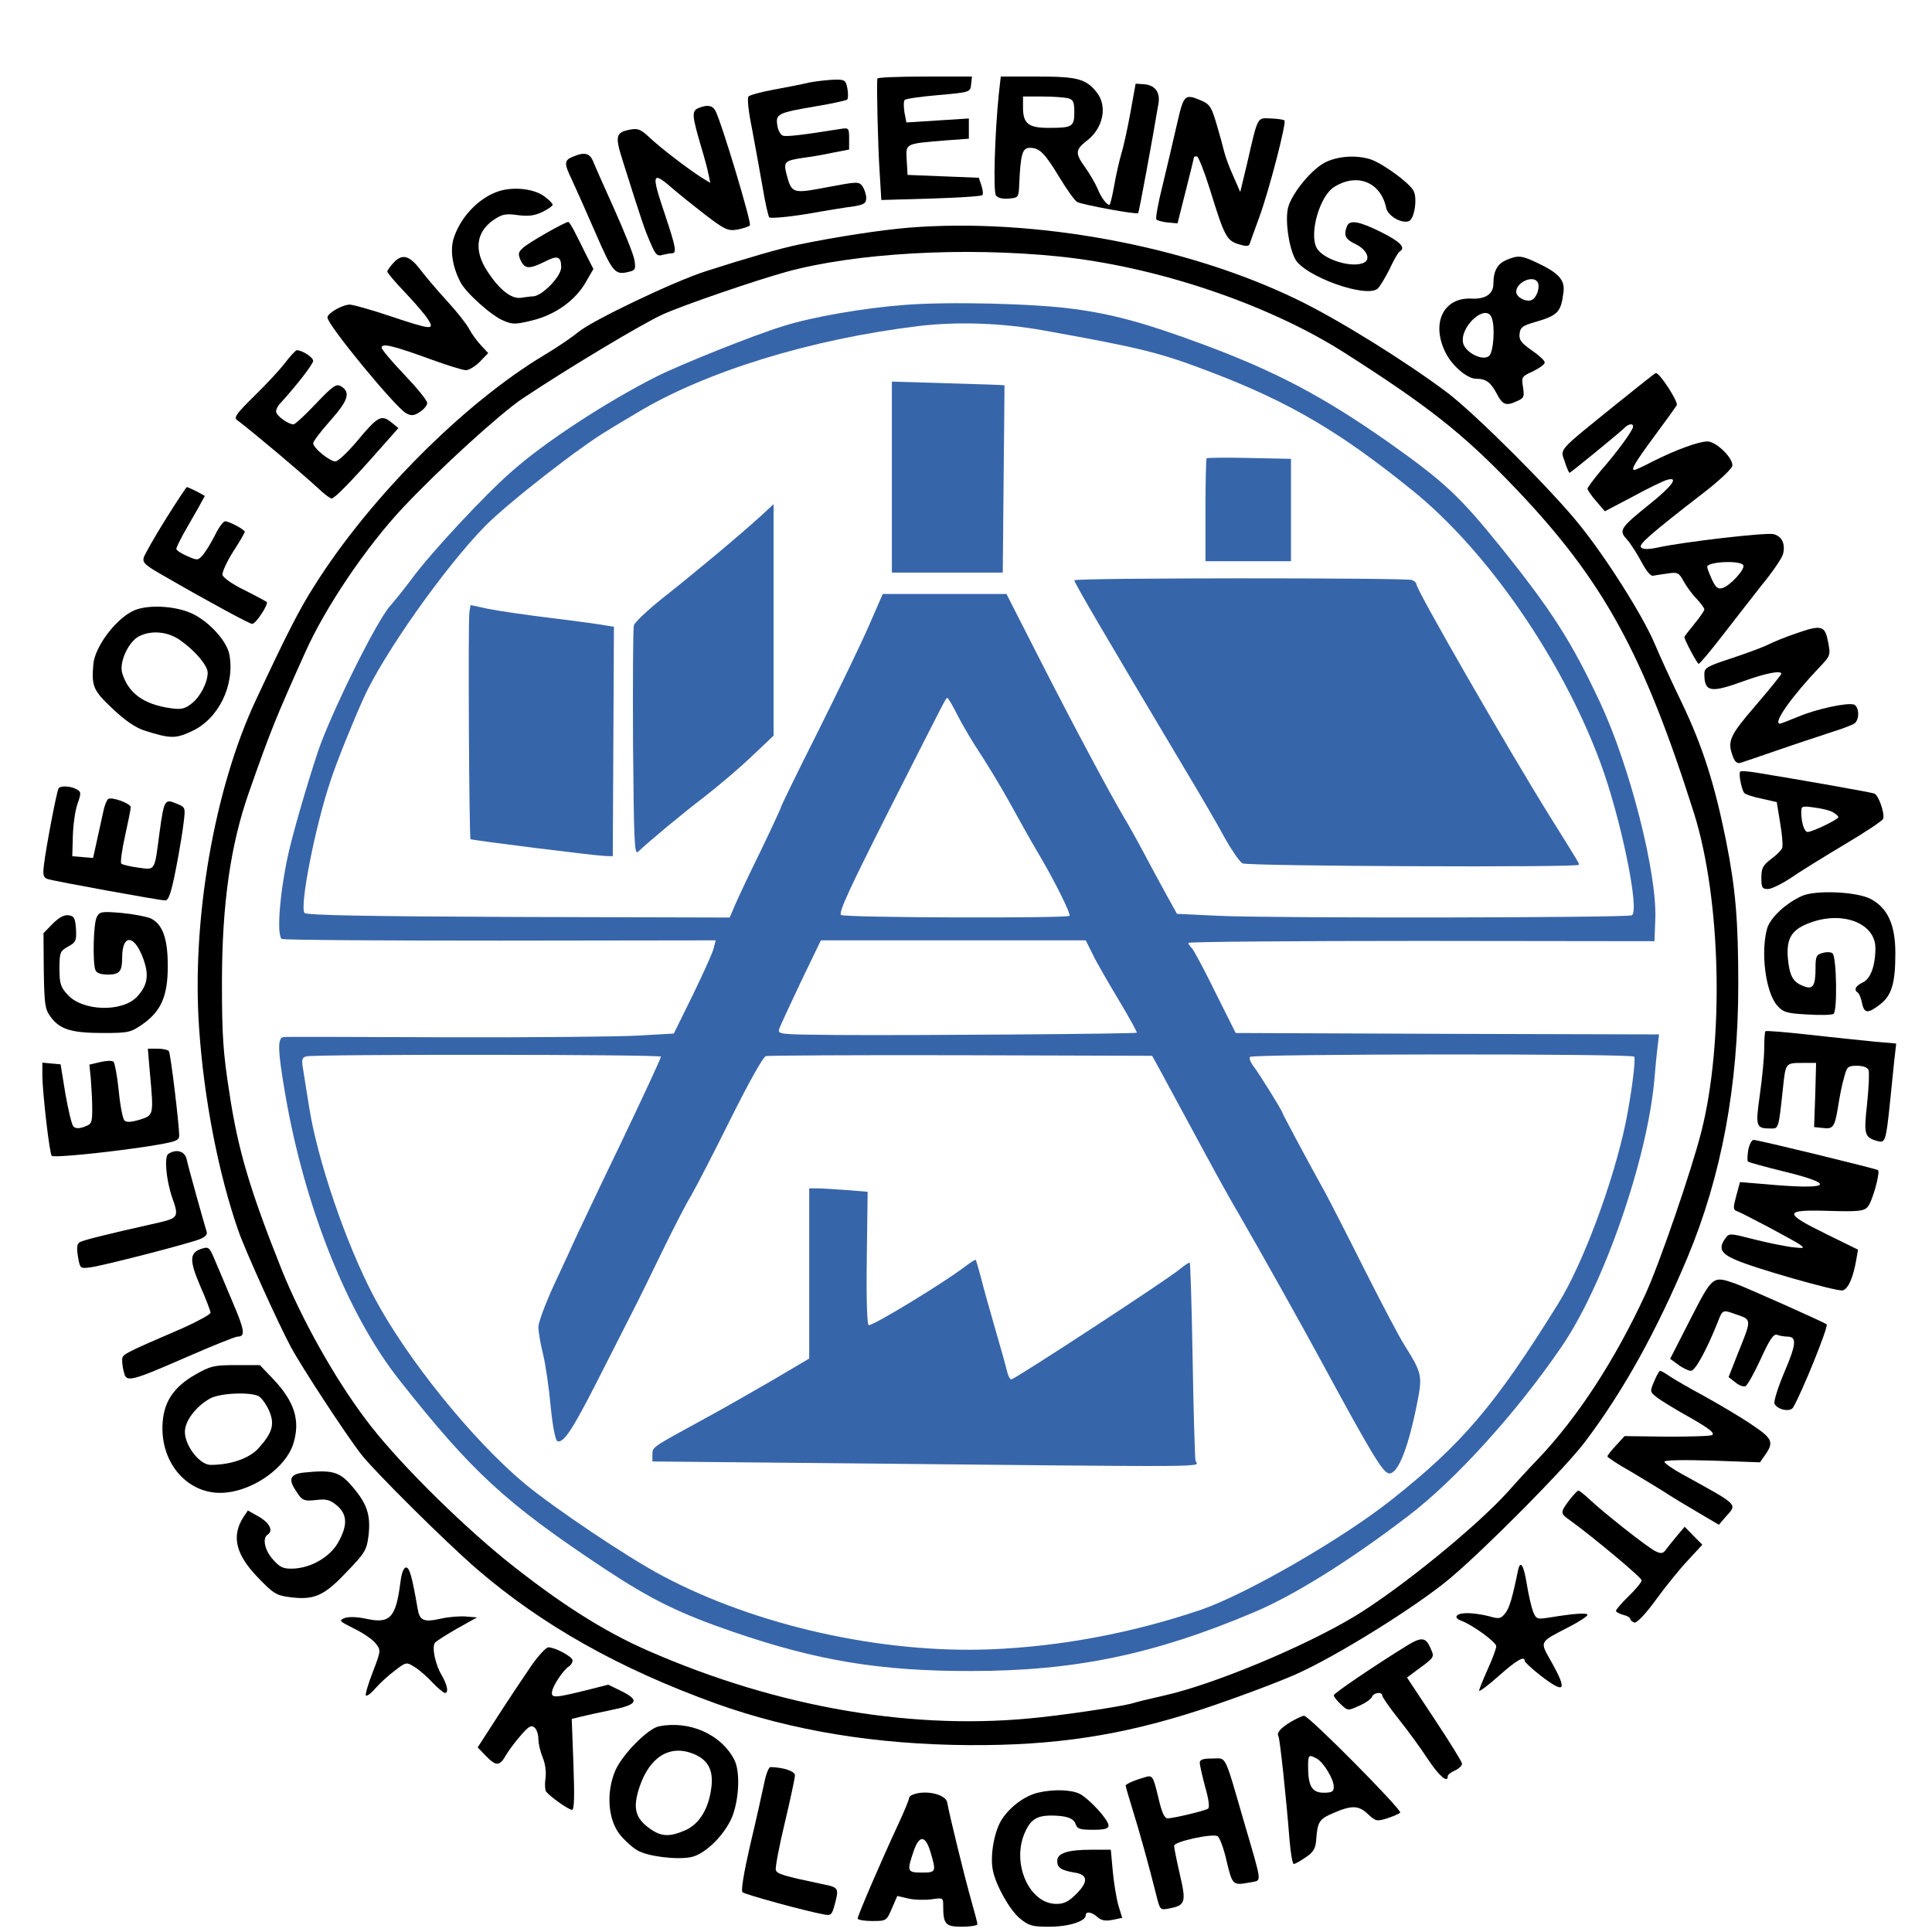 <svg width="500" height="500" viewBox="0 0 500 500" fill="none" xmlns="http://www.w3.org/2000/svg">
    <g clip-path="url(#clip0_1_2)">
        <path d="M227.055 20.33C226.834 21.805 227.203 37.963 227.645 44.455L228.088 51.759L240.925 51.39C247.934 51.169 253.91 50.8 254.205 50.505C254.5 50.283 254.353 49.103 253.984 47.996L253.32 46.004L244.098 45.636L234.876 45.267L234.654 41.43C234.433 37.077 234.064 37.225 244.688 36.34L250.738 35.897V33.315V30.659L242.696 31.175L234.58 31.692L234.064 29.035C233.843 27.56 233.843 26.158 234.138 25.863C234.359 25.568 238.343 24.978 242.844 24.609C251.107 23.871 251.107 23.871 251.328 21.805L251.549 19.813H239.376C232.662 19.813 227.055 20.035 227.055 20.33Z"
              fill="black"/>
        <path d="M258.484 24.388C257.452 34.569 257.009 49.546 257.747 50.579C258.263 51.243 259.517 51.538 261.067 51.39C263.649 51.169 263.649 51.169 263.796 47.111C264.165 39.807 264.608 38.258 266.526 38.258C269.035 38.258 270.363 39.586 274.199 45.931C276.117 49.103 278.183 51.98 278.773 52.276C280.249 53.013 294.193 55.596 294.562 55.153C294.783 54.932 298.324 35.749 299.8 26.822C300.316 23.871 298.915 22.027 296.111 21.805L293.898 21.658L292.57 29.036C291.832 33.093 290.799 37.889 290.209 39.733C289.692 41.578 288.807 45.267 288.364 47.996C287.848 50.8 287.332 53.013 287.11 53.013C286.372 53.013 284.897 51.021 284.012 48.734C283.421 47.406 282.02 44.972 280.913 43.422C278.183 39.66 278.257 38.774 281.282 36.413C285.487 33.241 286.668 27.486 283.864 23.945C281.06 20.404 278.921 19.813 268.518 19.813H259.001L258.484 24.388ZM276.412 25.421C277.74 25.789 278.036 26.38 278.036 29.036C278.036 32.798 277.519 33.093 271.396 33.093C266.157 33.093 264.756 31.987 264.756 27.855V24.978H269.772C272.502 24.978 275.453 25.199 276.412 25.421Z"
              fill="black"/>
        <path d="M209.422 21.363C207.578 21.805 203.446 22.617 200.2 23.207C196.954 23.797 194.003 24.609 193.708 24.978C193.339 25.273 193.708 28.962 194.593 33.167C195.404 37.372 196.585 44.16 197.323 48.218C197.987 52.276 198.798 55.891 199.093 56.26C199.462 56.555 203.815 56.186 208.832 55.374C213.775 54.489 219.308 53.604 221.079 53.382C223.661 52.94 224.178 52.571 224.178 51.243C224.178 50.357 223.735 49.029 223.219 48.218C222.26 46.964 221.964 46.964 214.144 48.439C205.143 50.136 204.922 50.136 203.594 45.267C202.708 41.873 203.004 41.578 207.873 40.84C209.717 40.619 213.185 40.029 215.546 39.512L219.751 38.7V35.897C219.751 33.093 219.677 33.02 217.39 33.389C207.652 34.938 203.446 35.454 202.561 35.085C201.971 34.864 201.307 33.61 201.159 32.356C200.716 29.478 201.307 29.183 211.267 27.486C215.324 26.822 218.866 26.011 219.235 25.789C219.53 25.494 219.53 24.166 219.308 22.912C218.866 20.699 218.644 20.551 215.767 20.625C214.144 20.699 211.267 20.994 209.422 21.363Z"
              fill="black"/>
        <path d="M304.596 32.134C303.71 36.118 302.013 43.201 300.907 47.849C299.726 52.497 298.988 56.555 299.284 56.85C299.579 57.071 300.907 57.44 302.235 57.588L304.743 57.809L306.883 49.325C308.063 44.676 309.022 40.766 309.022 40.619C309.022 40.545 309.317 40.471 309.76 40.471C310.129 40.471 311.678 44.381 313.154 49.103C316.843 61.055 317.433 62.236 320.532 63.195C322.45 63.785 323.188 63.785 323.409 63.121C323.556 62.605 324.737 59.432 325.991 55.965C328.5 49.029 333 31.692 332.41 31.175C332.262 30.954 330.639 30.733 328.942 30.659C325.253 30.511 325.622 29.847 322.745 42.316L320.974 49.693L319.204 45.636C318.171 43.422 317.138 40.545 316.843 39.364C316.548 38.11 315.662 34.864 314.851 32.134C313.523 27.634 313.08 26.97 310.867 26.011C306.588 24.24 306.366 24.388 304.596 32.134Z"
              fill="black"/>
        <path d="M180.87 27.929C178.952 28.667 179.026 29.773 181.534 38.258C182.346 40.914 183.157 44.012 183.379 45.193L183.821 47.332L181.534 45.931C177.845 43.57 170.836 38.184 168.033 35.528C165.82 33.462 165.082 33.167 163.09 33.536C159.327 34.274 159.106 35.159 161.172 41.651C165.967 56.85 166.852 59.506 168.328 62.826C169.582 65.851 170.099 66.367 171.353 65.998C172.238 65.777 173.345 65.555 173.861 65.555C175.189 65.555 174.968 64.154 172.164 55.743C168.402 44.603 168.623 44.012 174.525 49.177C176.075 50.505 179.764 53.456 182.715 55.743C187.584 59.432 188.396 59.801 190.756 59.432C192.232 59.137 193.708 58.694 194.076 58.325C194.593 57.809 186.772 31.765 185.149 28.667C184.412 27.265 183.01 27.044 180.87 27.929Z"
              fill="black"/>
        <path d="M148.482 40.471C145.973 41.43 145.9 42.168 147.965 46.447C148.998 48.66 151.802 54.931 154.163 60.391C158.589 70.572 159.18 71.236 162.721 70.351C164.418 69.982 164.565 69.613 164.196 67.326C163.975 65.924 161.614 60.022 159.032 54.267C156.45 48.513 153.941 42.906 153.499 41.725C152.613 39.66 151.285 39.291 148.482 40.471Z"
              fill="black"/>
        <path d="M343.255 41.873C339.714 43.496 334.402 49.841 333.369 53.677C332.557 56.85 333.443 63.563 335.14 66.957C337.5 71.531 353.879 77.36 356.609 74.63C357.125 74.114 358.527 71.827 359.634 69.613C360.667 67.326 361.847 65.334 362.216 65.113C363.913 64.08 362.437 62.604 357.494 60.096C351.666 57.219 349.231 56.776 348.567 58.62C347.682 60.907 348.198 61.94 350.707 63.121C353.51 64.449 354.764 66.81 353.215 67.843C350.412 69.613 342.444 67.252 340.747 64.154C338.755 60.391 341.558 50.652 345.321 48.365C351.223 44.676 357.347 47.111 358.748 53.825C359.191 55.891 362.732 57.956 364.651 57.219C366.052 56.628 366.864 51.316 365.831 49.398C364.798 47.332 357.937 42.389 354.838 41.283C351.223 40.102 346.723 40.324 343.255 41.873Z"
              fill="black"/>
        <path d="M129.89 49.251C124.652 50.579 119.561 55.522 117.569 61.203C116.388 64.375 116.979 68.802 119.118 72.933C120.446 75.663 127.16 81.713 130.259 82.967C132.62 84 133.431 84 137.858 82.893C143.834 81.418 148.998 77.655 151.654 72.933L153.572 69.613L151.949 66.441C151.138 64.744 149.736 62.014 148.924 60.391C148.113 58.768 147.301 57.44 147.08 57.44C146.195 57.44 136.604 62.9 135.349 64.154C134.095 65.26 134.021 65.777 134.759 67.4C135.792 69.613 136.972 69.687 140.883 67.769C144.276 65.998 145.236 66.293 145.236 69.171C145.236 71.531 140.366 76.548 138.005 76.696C137.341 76.696 135.866 76.917 134.833 77.065C132.398 77.434 129.3 75.073 126.127 70.204C122.586 64.818 123.176 60.022 127.824 56.85C129.964 55.448 130.849 55.227 133.948 55.669C136.751 56.038 138.374 55.817 140.366 54.858C141.842 54.12 143.022 53.308 143.022 53.013C143.022 52.644 141.989 51.611 140.735 50.726C138.227 48.956 133.652 48.365 129.89 49.251Z"
              fill="black"/>
        <path d="M235.244 58.916C228.088 59.506 216.431 61.276 206.471 63.342C201.897 64.301 193.191 66.81 182.862 70.13C174.452 72.786 153.056 83.041 149.588 85.992C148.187 87.172 144.203 89.902 140.735 91.968C120.077 104.363 95.731 128.783 81.418 151.507C77.507 157.63 74.335 163.828 66.293 181.018C55.448 204.036 49.546 238.196 51.538 266.231C52.792 284.454 56.555 303.858 61.719 318.613C63.416 323.483 71.9 342.296 75.22 348.493C78.024 353.732 88.943 370.405 93.296 376.16C96.763 380.66 115.429 399.179 123.471 406.114C140.366 420.648 160.286 431.862 185.444 440.937C204.848 447.872 226.612 451.487 250.738 451.635C273.019 451.782 290.283 449.126 310.498 442.56C319.425 439.609 330.049 435.625 335.14 433.412C345.837 428.69 366.79 415.631 375.348 408.401C384.792 400.433 405.524 379.48 410.319 372.988C420.279 359.781 428.764 344.362 436.732 325.401C445.511 304.374 449.864 281.06 449.864 254.796C449.864 238.343 449.2 230.154 446.692 217.538C443.74 202.93 440.716 193.412 435.477 182.346C432.748 176.739 429.501 169.656 428.247 166.631C425.075 159.18 415.631 144.276 408.696 135.718C401.466 126.717 381.841 107.166 374.684 101.707C363.913 93.591 346.132 82.524 335.508 77.434C306.883 63.563 267.707 56.333 235.244 58.916ZM273.978 66.367C299.136 68.949 327.688 78.54 347.387 90.935C369.52 105.027 378.595 112.109 392.317 126.496C414.967 150.252 425.37 169.287 438.428 210.529C445.437 232.884 446.249 269.551 440.273 293.012C437.691 303.12 429.428 327.172 425.812 334.992C417.992 351.887 408.401 366.716 397.998 377.636C395.859 379.849 392.391 383.612 390.325 385.972C382.062 395.121 362.659 410.909 350.854 418.14C337.722 426.108 313.818 436.068 300.98 438.871C297.365 439.683 294.045 440.494 293.455 440.716C291.463 441.38 278.995 443.372 269.551 444.404C237.089 448.093 201.602 442.044 167.738 427.214C156.081 422.124 144.572 414.746 130.775 403.679C118.012 393.276 102.076 377.34 94.624 367.307C86.361 356.314 78.024 341.263 72.859 328.5C64.67 307.916 61.572 297.587 59.358 282.757C57.735 272.428 57.44 267.928 57.44 254.353C57.44 234.064 59.653 218.571 64.449 204.996C70.056 188.986 71.458 185.592 78.983 168.844C84.221 157.114 94.845 141.399 104.363 131.292C114.028 121.036 129.447 107.019 135.276 103.108C147.006 95.288 166.188 83.779 171.574 81.344C176.812 78.983 195.036 72.712 203.52 70.351C221.3 65.482 249.336 63.859 273.978 66.367Z"
              fill="black"/>
        <path d="M234.138 78.909C223.44 79.721 210.308 82.008 202.782 84.369C195.036 86.73 176.148 94.329 169.951 97.428C156.819 104.068 141.252 114.249 132.62 121.848C125.537 127.972 111.372 143.244 106.724 149.588C105.027 151.876 102.444 155.122 100.895 156.892C97.28 161.024 85.549 184.78 82.229 194.667C79.352 203.372 75.663 216.062 74.483 221.596C72.269 231.998 71.605 242.18 72.933 242.991C73.376 243.286 98.829 243.434 129.521 243.434L185.223 243.36L184.707 245.352C184.485 246.532 181.977 251.918 179.321 257.452L174.378 267.485L165.229 268.002C160.139 268.297 137.71 268.518 115.429 268.444C93.075 268.371 74.188 268.297 73.524 268.371C71.753 268.444 71.827 271.469 73.745 282.757C78.688 311.9 89.828 340.009 103.33 357.125C122.217 381.029 130.775 388.924 156.302 405.892C168.476 413.934 175.78 417.549 189.797 422.345C211.488 429.796 227.94 432.526 251.476 432.452C278.036 432.452 298.767 428.173 324.516 417.254C334.771 412.975 349.526 403.753 364.356 392.391C376.529 383.169 392.465 365.61 404.048 348.641C414.967 332.852 426.403 299.874 428.173 279.142C428.395 276.265 428.764 272.576 428.985 270.879L429.354 267.707L374.611 267.559L319.794 267.338L314.556 256.861C311.752 251.107 308.948 245.942 308.506 245.426C307.989 244.983 307.547 244.319 307.547 244.024C307.547 243.729 334.697 243.508 367.897 243.508L428.173 243.581L428.395 237.827C428.837 225.801 421.755 198.134 414.082 181.756C406.704 166.041 401.687 158.147 388.481 141.694C377.709 128.34 373.799 124.725 359.56 114.618C342.444 102.592 330.049 96.026 310.645 88.869C296.48 83.631 287.922 81.27 277.74 79.942C267.412 78.54 245.426 78.024 234.138 78.909ZM270.289 85.549C295.742 90.124 300.316 91.304 313.449 96.321C333.738 104.068 346.87 111.814 365.462 126.865C384.792 142.432 404.122 170.394 414.082 197.101C419.394 211.34 424.411 235.54 422.345 236.868C421.312 237.532 330.049 237.679 315.515 237.015L304.596 236.499L301.497 230.892C299.8 227.793 297.292 223.145 295.89 220.489C294.488 217.833 292.201 213.701 290.725 211.267C286.889 204.7 278.109 188.322 268.74 169.951L260.476 153.72H244.467H228.457L224.916 161.836C222.997 166.262 217.021 178.657 211.709 189.281C206.397 199.831 202.044 208.758 202.044 209.053C202.044 209.275 199.684 214.365 196.806 220.341C193.855 226.317 190.904 232.588 190.166 234.359L188.838 237.458L134.243 237.31C94.919 237.163 79.426 236.868 78.836 236.277C77.434 234.876 81.565 213.849 85.549 202.044C87.172 197.101 91.156 187.215 94.108 180.649C99.272 169.213 115.134 146.785 125.463 136.235C131.292 130.259 150.621 115.208 157.556 111.224C158.663 110.486 161.983 108.568 164.787 106.871C182.493 96.173 209.791 87.763 237.827 84.369C247.713 83.189 259.37 83.557 270.289 85.549ZM247.86 185.223C249.188 187.805 251.771 192.158 253.689 195.036C255.533 197.839 259.075 203.668 261.436 207.947C263.796 212.226 266.748 217.538 268.076 219.751C272.724 227.498 277.224 236.572 276.781 237.015C276.044 237.679 218.792 237.532 217.685 236.794C216.874 236.351 219.899 229.859 230.449 208.98C245.573 179.173 244.762 180.649 245.204 180.649C245.426 180.649 246.606 182.715 247.86 185.223ZM282.905 247.196C283.938 249.336 287.036 254.648 289.692 259.075C292.275 263.428 294.34 267.116 294.193 267.264C293.824 267.559 237.089 268.002 216.21 267.854C201.528 267.707 201.233 267.707 201.676 266.231C201.971 265.42 204.479 259.96 207.283 254.058L212.447 243.36H246.754H280.987L282.905 247.196ZM171.058 273.461C171.058 273.83 166.484 283.716 160.876 295.447C155.196 307.178 149.957 318.318 149.072 320.163C148.26 322.007 145.752 327.467 143.465 332.336C141.178 337.279 139.333 342.222 139.333 343.403C139.333 344.583 139.85 347.682 140.514 350.338C141.178 352.994 142.063 359.117 142.506 363.913C143.022 369.225 143.76 372.84 144.276 372.988C145.826 373.504 148.113 370.11 154.384 357.789C157.778 351.076 161.983 342.886 163.606 339.64C165.303 336.394 168.771 329.237 171.427 323.778C174.083 318.318 177.403 311.826 178.878 309.391C180.28 306.956 184.928 297.956 189.207 289.324C193.855 280.028 197.47 273.535 198.208 273.314C198.872 273.166 221.669 273.019 248.82 273.092L298.177 273.24L299.8 276.191C300.685 277.814 303.71 283.421 306.588 288.733C315.441 305.112 316.99 307.989 320.9 314.703C325.253 322.155 337.722 344.436 341.927 352.256C355.281 376.898 358.011 381.324 359.56 381.324C361.921 381.324 364.577 374.389 366.938 362.216C368.118 356.092 367.897 355.133 363.47 348.124C362.068 345.911 357.42 337.058 353.141 328.573C348.862 320.015 344.288 311.088 342.96 308.653C337.5 298.767 331.893 288.217 331.893 287.996C331.893 287.553 325.917 277.888 324.368 275.896C323.63 274.937 323.261 273.904 323.483 273.535C323.925 272.724 422.419 272.65 422.935 273.461C423.378 274.199 422.197 283.274 420.722 290.578C417.476 306.145 409.581 327.245 403.236 337.427C386.858 363.765 378.447 373.652 360.076 388.186C347.313 398.293 322.597 412.532 310.867 416.59C293.234 422.566 274.716 426.108 256.345 426.845C228.162 427.952 195.626 420.722 171.427 407.811C162.426 403.089 143.17 390.104 135.718 383.907C122.069 372.471 105.1 351.371 96.764 335.582C89.46 321.712 82.082 300.021 79.942 286.151C79.352 282.315 78.614 277.962 78.393 276.412C78.024 274.199 78.172 273.683 79.278 273.388C81.787 272.797 171.058 272.871 171.058 273.461Z"
              fill="#3765AA"/>
        <path d="M230.818 123.471V148.187H245.204H259.517L259.739 123.988C259.886 110.708 259.96 99.788 259.96 99.715C259.96 99.641 253.394 99.419 245.352 99.198L230.818 98.755V123.471Z"
              fill="#3765AA"/>
        <path d="M312.268 118.602C312.121 118.749 311.973 124.873 311.973 132.103V145.236H323.04H334.107V132.029V118.749L323.335 118.528C317.433 118.38 312.416 118.454 312.268 118.602Z"
              fill="#3765AA"/>
        <path d="M197.175 133.284C191.789 138.227 179.247 148.703 171.722 154.605C167.738 157.778 164.27 161.024 164.049 161.836C163.828 162.647 163.754 176.37 163.828 192.38C164.049 218.349 164.196 221.374 165.156 220.415C168.033 217.685 176.444 210.676 182.346 206.176C185.961 203.372 191.42 198.724 194.519 195.773L200.2 190.388V160.434C200.2 143.981 200.2 130.48 200.2 130.48C200.2 130.48 198.872 131.734 197.175 133.284Z"
              fill="#3765AA"/>
        <path d="M278.036 150.179C278.036 150.843 285.782 164.049 306.44 198.724C310.572 205.586 315.367 213.849 317.064 217.021C318.835 220.12 320.827 223.071 321.564 223.44C322.966 224.178 408.622 224.547 408.622 223.809C408.622 223.292 408.475 223.071 401.097 211.267C390.399 194.076 366.569 152.687 366.569 151.212C366.569 150.843 366.052 150.326 365.388 150.105C363.839 149.515 278.036 149.515 278.036 150.179Z"
              fill="#3765AA"/>
        <path d="M121.479 158.442C121.11 160.655 121.405 216.8 121.774 217.169C122.069 217.464 153.941 221.448 156.524 221.522L158.589 221.596L158.737 191.937L158.884 162.204L157.04 161.909C156.007 161.688 149.736 160.803 143.022 159.991C136.308 159.18 128.783 158.073 126.275 157.556L121.774 156.597L121.479 158.442Z"
              fill="#3765AA"/>
        <path d="M209.422 329.606V351.592L200.052 357.125C194.814 360.15 186.477 364.946 181.387 367.676C168.697 374.611 168.844 374.463 168.844 376.455V378.226L215.177 378.668C319.056 379.701 309.76 379.775 309.391 378.004C309.244 377.193 308.875 365.388 308.653 351.813C308.432 338.238 308.063 327.024 307.916 326.803C307.768 326.655 306.514 327.467 305.186 328.573C302.013 331.229 262.616 356.978 261.731 356.978C261.362 356.978 260.919 356.092 260.624 354.912C260.403 353.805 259.001 348.936 257.599 344.067C256.197 339.197 254.5 333.221 253.91 330.787C253.246 328.352 252.656 326.212 252.508 326.065C252.361 325.917 251.033 326.803 249.484 327.983C244.024 332.115 226.244 342.96 224.842 342.96C224.399 342.96 224.178 336.172 224.325 325.696L224.547 308.432L219.087 307.989C216.062 307.768 212.668 307.547 211.488 307.547H209.422V329.606Z"
              fill="#3765AA"/>
        <path d="M101.854 67.99C100.969 68.949 100.231 69.982 100.231 70.277C100.231 70.572 102.297 73.081 104.879 75.737C107.461 78.467 110.117 81.565 110.781 82.672C112.552 85.475 111.74 85.402 100.895 81.787C96.026 80.163 91.378 78.835 90.492 78.835C88.648 78.835 84.738 81.049 84.738 82.156C84.738 84.074 102.297 105.396 105.1 106.945C106.502 107.683 107.166 107.609 108.716 106.576C109.748 105.912 110.56 104.879 110.56 104.289C110.56 103.625 107.904 100.379 104.658 96.985C101.412 93.591 98.756 90.419 98.756 89.976C98.756 88.722 101.78 89.46 111.298 92.927C115.577 94.476 119.708 95.804 120.594 95.804C121.405 95.804 123.028 94.772 124.209 93.591L126.348 91.378L124.43 89.312C123.397 88.205 121.996 86.287 121.405 85.107C120.741 83.852 118.307 80.754 115.872 78.098C113.437 75.442 110.339 71.827 108.937 69.982C105.986 66.072 104.141 65.555 101.854 67.99Z"
              fill="black"/>
        <path d="M389.735 67.326C387.522 68.359 386.489 70.13 386.489 73.45C386.489 76.032 384.497 77.434 380.956 77.286C373.652 76.844 370.332 83.484 374.02 91.083C375.644 94.55 379.701 98.018 381.988 98.018C384.571 98.018 385.751 98.903 387.3 101.78C388.85 104.805 389.735 105.174 392.686 103.772C394.383 103.035 394.531 102.666 394.162 100.231C393.719 97.575 393.793 97.428 396.744 96.1C398.367 95.288 399.769 94.329 399.769 93.812C399.769 93.296 398.22 91.894 396.375 90.64C393.645 88.722 393.055 87.91 393.276 86.361C393.424 84.738 394.088 84.295 396.818 83.484C403.236 81.639 403.974 80.901 404.638 75.516C405.007 72.491 403.384 70.646 397.924 68.064C393.719 66.072 392.908 65.998 389.735 67.326ZM397.924 73.007C398.662 74.188 397.703 77.139 396.375 77.655C394.9 78.245 392.391 76.917 392.391 75.516C392.391 73.081 396.744 71.089 397.924 73.007ZM386.046 82.229C387.005 84.664 386.489 91.156 385.382 92.116C383.759 93.517 379.332 91.304 378.668 88.869C377.636 84.59 384.571 78.319 386.046 82.229Z"
              fill="black"/>
        <path d="M73.671 94.034C72.269 95.878 68.654 99.715 65.703 102.592C61.35 106.871 60.465 108.052 61.276 108.642C65.851 112.109 77.729 122.143 82.156 126.201C83.779 127.75 85.402 129.004 85.844 129.004C86.582 129.004 91.083 124.43 98.534 115.946L103.108 110.781L101.19 109.232C98.682 107.24 97.723 107.756 92.337 114.249C89.976 117.052 87.468 119.413 86.803 119.413C85.328 119.413 81.049 115.946 81.049 114.692C81.049 114.249 83.041 111.593 85.549 108.789C90.197 103.551 90.787 101.485 88.205 99.936C87.025 99.272 86.139 99.862 81.787 104.436C78.983 107.388 76.401 109.822 75.958 109.822C74.556 109.822 71.458 107.535 71.458 106.502C71.458 105.912 71.9 105.027 72.417 104.51C76.548 100.01 81.049 94.255 81.049 93.37C81.049 92.484 78.098 90.566 76.77 90.64C76.475 90.714 75.073 92.189 73.671 94.034Z"
              fill="black"/>
        <path d="M418.582 104.363C402.794 117.126 403.827 116.02 404.933 119.413C405.45 121.036 406.04 122.364 406.188 122.364C406.483 122.364 418.73 112.331 420.205 110.929C421.386 109.675 422.64 109.453 422.64 110.412C422.64 111.298 418.656 116.831 414.377 121.7C412.459 123.988 410.836 126.201 410.836 126.496C410.909 126.865 411.868 128.34 413.123 129.742L415.336 132.324L422.492 128.562C426.403 126.422 430.387 124.504 431.346 124.209C434.592 123.25 432.895 125.684 426.919 130.48C419.394 136.53 418.877 137.268 420.943 139.481C421.828 140.44 423.525 143.022 424.706 145.236C426.034 147.744 427.214 149.22 427.878 148.998C428.468 148.851 430.165 148.629 431.641 148.408C434.149 148.039 434.518 148.187 435.699 150.4C436.436 151.728 437.912 153.794 439.092 154.974C440.199 156.155 441.084 157.409 441.084 157.704C441.084 158.073 439.904 159.77 438.502 161.467C437.1 163.164 435.92 164.713 435.92 164.86C435.92 165.598 439.24 171.796 439.609 171.796C439.904 171.796 442.56 168.623 445.585 164.713C448.61 160.803 453.258 154.827 455.988 151.359C458.791 147.965 461.226 144.35 461.447 143.391C462.111 140.735 461.152 138.743 458.939 138.227C456.947 137.784 435.772 140.219 429.059 141.694C426.624 142.211 425.222 142.211 424.706 141.694C423.968 140.956 426.772 138.448 441.084 127.381C444.921 124.43 448.167 121.332 448.315 120.594C448.684 118.676 444.183 114.249 441.896 114.249C439.609 114.249 433.78 116.388 427.731 119.413C425.37 120.668 423.23 121.627 423.009 121.627C421.976 121.627 423.083 119.782 428.026 113.068C430.977 109.084 433.633 105.396 433.928 104.879C434.444 104.068 429.575 96.542 428.542 96.542C428.321 96.542 423.894 100.084 418.582 104.363ZM451.192 146.342C451.561 147.449 447.651 151.654 445.806 152.171C444.626 152.54 444.036 152.097 443.076 150.031C442.412 148.556 441.822 147.08 441.822 146.711C441.822 145.309 450.749 144.94 451.192 146.342Z"
              fill="black"/>
        <path d="M42.906 134.316C40.028 138.891 37.52 143.391 37.225 144.203C36.782 145.604 37.52 146.268 42.463 149.072C53.825 155.638 64.596 161.467 65.26 161.467C66.219 161.467 69.54 156.376 69.023 155.786C68.728 155.564 66.146 154.163 63.195 152.687C60.17 151.212 57.735 149.515 57.587 148.777C57.44 148.113 58.694 145.383 60.317 142.801C62.014 140.219 63.342 137.858 63.342 137.636C63.342 137.046 59.284 134.907 58.252 134.907C57.809 134.907 56.628 136.456 55.669 138.448C54.71 140.366 53.308 142.653 52.571 143.539C51.243 145.088 51.095 145.088 48.439 143.908C46.89 143.244 45.636 142.432 45.636 142.063C45.636 141.694 46.521 139.924 47.554 138.005C48.66 136.087 50.357 133.136 51.316 131.439L53.013 128.34L50.874 127.16C49.62 126.57 48.513 126.053 48.365 126.053C48.218 126.053 45.709 129.816 42.906 134.316Z"
              fill="black"/>
        <path d="M34.2 158.22C29.626 160.581 24.609 167.443 24.166 171.796C23.65 177.624 24.092 178.657 29.109 183.379C32.355 186.477 35.085 188.322 37.372 189.06C44.086 191.199 45.414 191.199 49.546 189.281C56.555 186.108 60.834 177.329 59.358 169.361C58.694 165.893 54.12 160.876 49.767 158.811C45.193 156.671 37.667 156.376 34.2 158.22ZM46.816 165.82C50.652 168.549 53.751 172.312 53.751 174.083C53.751 176.591 51.833 180.354 49.62 182.051C47.849 183.452 46.89 183.674 44.307 183.305C37.225 182.346 33.167 179.395 31.618 174.156C30.806 171.279 33.315 165.967 36.044 164.639C39.291 163.016 43.644 163.459 46.816 165.82Z"
              fill="black"/>
        <path d="M464.693 163.975C462.037 164.86 458.865 166.188 457.684 166.779C456.43 167.443 452.225 168.992 448.241 170.32C441.896 172.386 441.084 172.828 441.084 174.378C441.084 179.173 442.708 179.395 451.413 176.222C456.947 174.23 461.004 173.419 461.004 174.378C461.004 174.599 458.053 178.288 454.364 182.567C447.577 190.461 446.987 191.789 448.462 195.773C448.979 197.175 449.569 197.692 450.528 197.396C451.192 197.175 455.619 195.7 460.267 194.076C464.915 192.453 471.112 190.461 473.916 189.502C476.793 188.617 479.523 187.584 480.039 187.141C481.293 186.035 481.146 182.936 479.818 182.346C478.121 181.756 470.153 183.452 465.284 185.518C462.923 186.477 460.857 187.289 460.636 187.289C458.717 187.289 463.587 180.354 470.817 172.755C473.768 169.656 473.768 169.582 473.104 166.115C472.292 161.836 471.407 161.614 464.693 163.975Z"
              fill="black"/>
        <path d="M450.38 199.684C449.864 200.126 450.749 204.479 451.413 205.217C451.708 205.586 453.7 206.25 455.914 206.692L459.824 207.578L460.709 213.037C461.226 215.988 461.447 218.866 461.226 219.456C461.078 219.972 459.75 221.3 458.348 222.333C456.209 223.956 455.84 224.694 455.84 227.203C455.84 229.711 456.061 230.08 457.537 230.08C458.422 230.08 461.152 228.752 463.587 227.129C466.021 225.432 472.292 221.596 477.457 218.497C482.695 215.398 487.122 212.447 487.343 211.931C487.86 210.603 486.163 205.733 485.056 205.364C484.392 205.069 466.021 201.823 454.217 199.905C452.299 199.61 450.528 199.462 450.38 199.684ZM474.284 210.16C475.096 210.603 475.76 211.193 475.76 211.488C475.76 212.078 468.972 215.324 467.792 215.324C466.98 215.324 466.169 212.89 466.169 210.234C466.169 208.611 466.316 208.537 469.489 208.98C471.333 209.201 473.547 209.717 474.284 210.16Z"
              fill="black"/>
        <path d="M15.165 204.036C14.649 204.848 11.919 219.308 11.403 223.588C11.034 226.465 11.181 227.129 12.362 227.498C14.206 228.088 41.356 233.031 42.758 233.031C43.644 233.031 44.308 231.113 45.562 224.694C46.447 220.194 47.332 214.734 47.554 212.668C47.996 208.98 47.996 208.906 45.636 207.947C42.611 206.692 42.463 206.988 41.283 215.472C39.955 225.653 40.25 225.137 35.823 224.547C33.684 224.252 31.765 223.809 31.396 223.514C31.101 223.219 31.544 220.046 32.356 216.357C33.167 212.742 33.831 209.422 33.831 208.906C33.831 207.947 29.036 206.176 28.003 206.766C27.634 207.061 27.117 208.316 26.822 209.644C26.527 210.898 25.789 214.292 25.199 217.021L24.092 222.038L21.436 221.817L18.707 221.596L18.854 216.357C18.928 213.554 19.444 209.791 20.035 208.094C21.068 205.217 20.994 204.922 19.813 204.258C18.19 203.372 15.608 203.299 15.165 204.036Z"
              fill="black"/>
        <path d="M466.39 231.851C462.111 233.769 458.127 237.532 457.316 240.335C455.619 246.459 456.947 256.788 459.898 260.181C461.447 261.952 462.259 262.247 467.644 262.542C470.964 262.764 474.063 262.69 474.506 262.395C475.539 261.804 475.317 247.86 474.284 246.754C473.916 246.385 472.809 246.311 471.776 246.606C470.079 247.049 469.858 247.418 469.858 250.59C469.858 255.091 469.194 256.197 466.833 255.238C464.029 254.205 463.144 252.656 462.701 248.008C462.259 242.696 463.734 240.409 468.899 238.638C477.236 235.761 485.351 239.081 485.351 245.352C485.351 249.926 484.097 253.394 482.031 254.279C480.187 255.164 479.67 256.197 480.851 256.935C481.146 257.156 481.662 258.337 481.884 259.591C482.474 262.321 483.359 262.395 486.532 259.96C489.556 257.673 490.516 254.5 490.516 246.68C490.516 239.302 488.524 235.023 484.171 232.662C480.482 230.744 469.932 230.301 466.39 231.851Z"
              fill="black"/>
        <path d="M25.052 237.31C24.166 238.933 23.945 249.041 24.683 251.033C24.978 251.844 26.084 252.213 27.929 252.213C30.954 252.213 31.618 251.402 31.618 247.787C31.618 241.958 34.495 241.737 36.782 247.344C38.7 252.14 38.332 254.869 35.454 257.968C31.618 262.026 21.289 261.731 17.452 257.378C15.682 255.46 15.387 254.5 15.387 250.664C15.387 246.532 15.534 246.164 17.6 244.983C19.666 243.876 19.813 243.434 19.666 240.409C19.444 237.605 19.223 237.089 17.748 236.868C16.641 236.72 15.313 237.384 13.616 239.081L11.255 241.516L11.329 251.18C11.476 259.812 11.624 261.14 13.026 263.059C15.387 266.379 18.412 267.338 26.601 267.338C33.315 267.338 33.831 267.19 36.93 265.051C41.725 261.657 43.422 257.747 43.422 250C43.422 242.917 42.094 239.155 38.996 237.679C37.963 237.236 34.643 236.572 31.544 236.277C26.306 235.835 25.789 235.908 25.052 237.31Z"
              fill="black"/>
        <path d="M456.873 266.895C456.725 267.043 456.578 269.035 456.578 271.322C456.578 273.609 456.061 278.921 455.471 283.126C454.291 291.537 454.364 292.053 458.201 292.053C460.34 292.053 460.267 292.422 461.447 281.429C462.111 275.158 462.111 275.084 466.316 275.084H470.005L469.784 283.348L469.489 291.684L471.628 291.906C474.432 292.275 474.801 291.758 475.686 286.446C476.055 284.012 476.719 280.544 477.236 278.921C477.973 276.044 478.195 275.822 480.629 275.822C482.179 275.822 483.359 276.265 483.58 276.929C483.802 277.519 483.654 281.356 483.212 285.561C482.326 293.603 482.474 294.34 485.868 295.3C487.86 295.89 488.081 295.3 489.04 286.151C489.409 282.315 489.999 277.076 490.22 274.568L490.737 270.068L484.908 269.551C481.662 269.256 474.137 268.444 468.161 267.78C462.111 267.116 457.094 266.674 456.873 266.895Z"
              fill="black"/>
        <path d="M38.774 277.445C39.807 288.733 39.807 288.586 36.192 289.766C33.979 290.43 32.724 290.504 32.208 289.988C31.765 289.545 31.101 286.151 30.732 282.315C30.363 278.552 29.7 275.158 29.404 274.789C29.035 274.42 27.56 274.494 25.937 274.863L23.133 275.527L23.502 279.216C23.65 281.208 23.871 284.676 23.871 286.889C23.871 290.578 23.724 290.947 21.805 291.611C20.477 292.127 19.518 292.053 19.002 291.537C18.559 291.094 17.674 287.332 16.936 283.126L15.682 275.453L13.321 275.232L10.96 275.011V278.552C11.034 282.979 12.804 298.62 13.395 299.136C13.911 299.652 27.339 298.324 38.11 296.701C45.488 295.521 46.373 295.226 46.373 293.898C46.373 291.02 44.16 272.724 43.717 272.06C43.496 271.691 42.168 271.396 40.766 271.396H38.258L38.774 277.445Z"
              fill="black"/>
        <path d="M452.446 297.587C452.225 299.062 452.151 300.39 452.372 300.612C452.594 300.833 456.947 302.013 462.037 303.268C475.834 306.661 473.473 307.989 456.578 306.44L450.307 305.924L449.348 309.465C448.536 312.416 448.536 313.08 449.348 313.375C450.897 313.892 464.177 320.974 465.8 322.081C467.128 323.114 466.98 323.114 463.587 322.745C461.595 322.45 457.094 321.564 453.7 320.679C447.651 319.13 447.503 319.13 446.544 320.458C444.7 322.966 445.29 324.368 449.052 325.991C453.7 328.131 475.022 334.18 476.793 333.959C478.268 333.738 479.596 330.713 480.408 325.991L480.851 323.409L472.588 319.351C461.447 313.892 461.521 313.006 473.252 313.375C480.703 313.596 482.326 313.449 483.285 312.416C484.466 311.309 486.679 303.415 486.015 302.825C485.572 302.456 454.955 295.004 453.848 295.004C453.332 295.004 452.741 296.185 452.446 297.587Z"
              fill="black"/>
        <path d="M43.57 298.62C42.463 299.284 42.98 305.407 44.603 310.055C46.3 314.777 46.078 315.22 41.43 316.326C26.601 319.646 21.51 320.974 20.625 321.491C19.887 321.933 19.813 322.966 20.182 325.253C20.699 328.278 20.772 328.352 23.428 327.983C26.453 327.614 48.587 321.933 51.759 320.679C53.161 320.089 53.751 319.499 53.456 318.687C52.792 316.548 48.734 302.087 48.292 299.948C47.775 297.882 45.636 297.292 43.57 298.62Z"
              fill="black"/>
        <path d="M52.128 323.188C49.029 324.22 48.956 326.139 51.833 332.852C53.308 336.172 54.489 339.345 54.489 339.714C54.489 340.156 51.243 341.927 47.332 343.698C31.249 350.633 31.618 350.485 31.618 352.108C31.618 352.92 31.839 354.469 32.134 355.355C32.724 357.789 34.052 357.42 48.439 351.149C55.005 348.272 60.908 345.911 61.498 345.911C63.564 345.911 63.342 344.288 60.17 336.91C58.399 332.705 56.333 327.762 55.522 325.917C54.194 322.745 53.972 322.597 52.128 323.188Z"
              fill="black"/>
        <path d="M437.469 341.411L432.231 351.666L434.371 353.215C435.551 354.1 437.027 354.764 437.617 354.764C438.724 354.764 441.675 349.379 444.552 342.148C445.806 338.902 445.806 338.902 449.274 340.156C453.405 341.558 453.405 341.263 449.643 350.559L447.356 356.388L449.052 357.716C450.012 358.527 451.192 358.97 451.708 358.748C452.225 358.527 453.996 355.355 455.692 351.666C458.053 346.501 459.012 345.1 459.972 345.468C460.562 345.69 461.742 345.911 462.554 345.911C465.062 345.911 464.915 347.829 461.816 355.06C460.193 358.896 459.012 362.585 459.234 363.249C459.898 364.798 463.218 365.536 464.029 364.282C466.095 360.962 473.325 343.181 472.735 342.739C471.85 342.075 452.077 333.295 449.274 332.262C443.224 330.123 443.298 330.049 437.469 341.411Z"
              fill="black"/>
        <path d="M50.579 355.724C45.045 358.896 42.463 362.659 42.094 368.118C41.283 378.816 48.956 387.3 58.547 386.268C65.924 385.53 73.966 379.701 75.884 373.725C77.803 367.602 76.253 362.659 70.425 356.609L67.252 353.289H61.055C55.374 353.289 54.489 353.51 50.579 355.724ZM66.957 361.331C67.695 361.773 68.876 363.396 69.613 365.02C71.163 368.561 70.572 370.774 66.81 374.906C64.375 377.488 59.653 379.111 54.489 379.111C51.685 379.111 47.849 374.168 47.849 370.553C47.849 367.823 50.505 364.208 54.12 362.068C56.555 360.519 64.596 360.15 66.957 361.331Z"
              fill="black"/>
        <path d="M428.1 357.494C426.993 360.076 426.993 360.224 428.69 361.552C429.575 362.29 432.748 364.208 435.551 365.831C442.044 369.446 443.814 370.774 443.15 371.364C442.929 371.66 437.691 371.807 431.567 371.807L420.427 371.66L418.213 374.094C416.959 375.422 416 376.676 416 376.898C416 377.193 418.73 378.964 422.124 380.882C425.444 382.874 429.354 385.235 430.756 386.12C432.157 387.079 435.92 389.366 439.092 391.211L444.847 394.604L446.618 392.539C449.643 389.145 450.233 389.735 435.404 381.546C432.821 380.144 430.756 378.668 430.756 378.3C430.756 377.857 435.551 377.783 443.15 378.004L455.471 378.447L456.725 376.676C459.16 373.209 458.791 372.324 453.258 368.635C450.454 366.716 444.921 363.47 441.084 361.331C437.248 359.265 433.19 356.904 432.084 356.166C430.977 355.355 429.87 354.764 429.649 354.764C429.428 354.764 428.69 356.019 428.1 357.494Z"
              fill="black"/>
        <path d="M78.614 381.103C75.22 381.472 74.556 382.726 76.401 385.53C78.172 388.407 78.54 388.555 82.008 388.186C84.516 387.891 85.476 388.186 87.246 389.661C89.976 392.022 89.976 394.9 87.394 399.4C85.18 403.089 80.385 405.819 75.737 405.966C73.302 406.04 72.417 405.597 70.646 403.605C68.507 401.244 67.843 398.072 69.244 397.187C70.794 396.228 69.835 394.162 67.031 392.539L64.154 390.916L63.047 392.539C59.801 397.556 60.981 402.351 66.884 408.401C70.72 412.385 71.532 412.901 74.999 413.344C81.27 414.156 83.852 413.049 89.681 406.852C94.476 401.908 94.919 401.097 95.362 397.482C95.952 392.539 95.14 389.588 91.968 385.677C88.132 380.882 86.508 380.292 78.614 381.103Z"
              fill="black"/>
        <path d="M406.114 388.26C403.753 391.432 403.753 391.653 406.261 393.424C412.016 397.556 424.853 408.253 424.853 408.991C424.853 409.434 423.378 411.278 421.533 413.049C419.689 414.82 418.213 416.59 418.213 416.885C418.213 417.18 419.025 417.623 420.058 417.918C421.091 418.14 421.902 418.656 421.902 418.951C421.902 419.246 422.345 419.689 422.935 419.91C423.525 420.132 425.665 417.992 428.616 413.934C431.198 410.393 434.961 405.745 436.953 403.679L440.568 399.769L438.281 397.482L435.994 395.121L433.928 397.556C432.821 398.957 431.493 400.507 431.051 401.171C430.387 402.056 429.796 402.13 428.468 401.466C426.624 400.654 415.115 391.58 411.204 387.891C409.95 386.71 408.696 385.751 408.475 385.751C408.253 385.751 407.22 386.858 406.114 388.26Z"
              fill="black"/>
        <path d="M392.834 406.556C391.358 413.713 390.62 416.221 389.514 417.549C388.407 418.951 387.964 419.025 385.382 418.287C383.759 417.844 381.177 417.476 379.701 417.476C376.824 417.476 375.939 418.656 378.226 419.468C381.177 420.574 387.227 425.001 387.227 426.034C387.227 426.624 386.268 429.28 385.013 432.01C383.833 434.666 382.8 437.174 382.8 437.543C382.8 437.912 385.087 436.215 387.817 433.78C392.465 429.649 394.604 428.395 394.604 429.87C394.604 430.165 396.375 431.788 398.588 433.559C405.007 438.502 405.745 437.691 401.54 430.165C398.441 424.632 398.146 425.148 406.114 421.017C408.696 419.689 410.836 418.287 410.836 417.918C410.836 417.328 407.442 417.549 400.728 418.656C397.777 419.099 397.556 419.025 396.744 417.033C396.301 415.852 395.564 412.68 395.121 409.876C394.309 404.86 393.424 403.605 392.834 406.556Z"
              fill="black"/>
        <path d="M103.625 409.508C102.444 418.656 100.969 420.279 94.845 418.951C92.411 418.435 90.345 418.361 89.238 418.73C87.615 419.394 87.763 419.541 91.599 421.46C93.886 422.566 96.395 424.263 97.206 425.296C98.608 427.067 98.608 427.14 96.468 432.748C95.288 435.772 94.476 438.502 94.698 438.797C94.993 439.019 96.1 438.207 97.132 436.953C98.239 435.699 100.452 433.633 102.149 432.379C105.1 430.092 105.174 430.092 107.314 431.42C108.494 432.157 110.634 434.002 111.962 435.477C113.364 436.953 114.839 438.133 115.134 438.133C116.167 438.133 115.798 436.141 114.323 433.559C112.626 430.756 111.74 426.329 112.552 425.148C112.921 424.706 115.503 423.083 118.307 421.46L123.471 418.582L120.668 418.361C119.118 418.213 116.167 418.435 114.249 418.877C109.601 419.91 108.568 419.468 108.052 416.148C106.65 408.032 105.986 405.671 105.1 405.671C104.436 405.671 103.92 407.147 103.625 409.508Z"
              fill="black"/>
        <path d="M364.356 425.739C356.314 430.682 345.173 438.207 345.173 438.724C345.173 439.092 345.985 440.125 347.018 441.084C348.788 442.781 348.862 442.781 351.74 441.453C353.363 440.789 354.838 439.683 355.06 439.166C355.502 437.986 357.716 437.764 357.716 438.797C357.716 439.166 359.634 441.97 361.995 444.921C364.356 447.872 367.749 452.52 369.52 455.25C372.397 459.603 374.684 461.595 374.684 459.676C374.684 459.308 375.496 458.644 376.529 458.201C377.562 457.758 378.373 456.947 378.373 456.43C378.373 455.988 375.127 450.749 371.217 444.847L364.134 434.149L366.2 432.6C371.438 428.764 371.291 428.985 370.184 426.476C369.004 423.747 367.897 423.599 364.356 425.739Z"
              fill="black"/>
        <path d="M137.636 430.903C135.866 433.485 131.956 439.314 129.004 443.888L123.619 452.225L125.684 454.364C128.414 457.168 129.3 457.168 130.996 454.143C131.808 452.815 133.505 450.528 134.907 448.979C136.825 446.765 137.489 446.396 138.3 447.06C138.891 447.503 139.333 448.905 139.333 450.085C139.333 451.266 139.85 453.405 140.44 454.807C141.104 456.356 141.399 458.57 141.178 460.193C140.956 461.668 141.03 463.218 141.325 463.66C142.284 464.915 147.154 468.382 148.039 468.382C148.629 468.382 148.703 464.915 148.408 456.652L147.965 444.847L150.105 444.331C151.285 444.036 154.9 443.224 158.147 442.56C165.082 441.158 165.672 440.052 160.729 437.617L157.409 435.994L151.876 437.396C143.539 439.461 142.58 439.535 142.875 437.764C143.17 436.068 145.826 432.157 147.228 431.272C147.744 430.977 148.187 430.239 148.187 429.723C148.187 428.764 143.686 426.329 141.916 426.329C141.325 426.329 139.407 428.395 137.636 430.903Z"
              fill="black"/>
        <path d="M334.107 445.585C331.303 447.282 330.344 448.462 330.86 449.348C331.229 449.938 332.852 464.988 333.738 476.276C334.033 479.67 334.476 482.4 334.844 482.4C335.14 482.4 336.468 481.662 337.869 480.703C339.788 479.449 340.452 478.416 340.599 476.498C340.968 471.407 341.337 470.817 345.1 469.194C349.895 467.128 351.666 467.202 354.1 469.563C356.019 471.333 356.314 471.407 358.97 470.596C360.519 470.079 362.068 469.415 362.364 469.12C363.028 468.53 338.755 444.036 337.5 444.036C337.058 444.036 335.508 444.773 334.107 445.585ZM340.747 455.102C342.517 456.061 345.173 460.414 345.173 462.406C345.173 463.66 344.731 463.956 342.591 463.956C339.566 463.956 338.533 462.259 338.533 457.242C338.533 454.143 338.681 453.996 340.747 455.102Z"
              fill="black"/>
        <path d="M170.541 446.765C167.664 447.356 161.098 453.996 159.253 458.201C156.819 463.882 157.335 470.891 160.434 474.801C161.688 476.35 163.754 478.195 164.934 478.859C167.516 480.408 174.968 481.367 178.804 480.629C182.641 479.892 188.174 474.284 189.797 469.341C191.347 464.62 191.494 458.201 190.019 455.397C186.625 448.831 178.436 445.216 170.541 446.765ZM179.542 453.922C183.231 455.471 184.633 458.053 184.116 462.48C183.452 468.013 181.092 471.924 177.476 473.62C173.419 475.391 171.279 475.391 168.402 473.399C164.344 470.596 163.68 467.94 165.524 462.406C168.18 454.586 173.419 451.413 179.542 453.922Z"
              fill="black"/>
        <path d="M310.498 456.209C310.498 456.799 311.162 459.676 311.9 462.48C312.859 465.8 313.08 467.792 312.637 468.087C311.678 468.677 303.858 470.522 302.235 470.596C301.349 470.596 300.685 469.194 299.726 464.988C298.472 459.824 298.251 459.455 296.701 459.824C294.045 460.562 291.316 461.668 291.316 462.111C291.316 462.332 292.127 465.136 293.086 468.235C294.709 473.399 297.365 482.843 299.431 491.18C300.243 494.278 300.316 494.352 302.604 493.909C306.809 493.098 307.03 492.286 305.333 485.056C304.522 481.515 303.858 478.195 303.858 477.678C303.858 476.645 313.301 474.506 315.072 475.17C315.588 475.391 316.695 478.268 317.433 481.588C318.982 488.007 318.982 488.007 323.778 487.122C326.581 486.532 326.729 487.86 322.007 471.702C316.695 453.405 317.507 455.102 313.744 455.102C311.309 455.102 310.498 455.397 310.498 456.209Z"
              fill="black"/>
        <path d="M197.765 461.521C197.249 463.882 195.7 471.038 194.15 477.457C192.527 484.54 191.716 489.335 192.158 489.704C192.748 490.294 208.684 494.647 213.259 495.459C215.029 495.828 215.324 495.532 215.988 493.024C217.169 488.671 217.095 488.45 212.964 487.638C202.782 485.499 201.159 484.982 200.79 484.023C200.569 483.507 201.602 477.973 203.077 471.85C204.553 465.652 205.733 460.119 205.733 459.455C205.733 458.348 202.635 457.389 199.388 457.316C198.946 457.316 198.208 459.234 197.765 461.521Z"
              fill="black"/>
        <path d="M268.592 463.956C265.198 464.767 261.509 467.497 259.296 470.817C257.304 473.916 256.197 480.187 256.935 483.949C257.673 487.86 261.288 494.278 263.944 496.492C266.305 498.41 267.116 498.631 271.617 498.631C276.56 498.631 280.987 497.229 280.987 495.68C280.987 494.573 282.536 494.795 284.012 496.123C284.971 497.008 286.077 497.229 287.922 496.86L290.43 496.344L289.471 493.245C288.955 491.475 288.291 487.491 287.996 484.392L287.479 478.711H282.388C276.339 478.711 273.609 479.596 273.609 481.588C273.609 483.359 274.568 484.023 278.036 484.613C281.577 485.13 281.724 486.974 278.552 490.147C276.56 492.139 275.38 492.729 273.388 492.729C266.452 492.729 261.804 482.474 265.124 474.506C266.6 471.038 268.149 469.932 271.764 469.858C275.97 469.858 277.888 470.522 278.404 472.145C278.773 473.325 279.585 473.547 282.905 473.547C285.93 473.547 286.889 473.252 286.889 472.44C286.889 470.964 281.946 465.579 279.437 464.251C277.224 463.144 272.576 462.996 268.592 463.956Z"
              fill="black"/>
        <path d="M236.204 464.472C235.687 464.62 235.244 465.062 235.244 465.431C235.244 465.8 234.064 468.677 232.588 471.85C228.088 481.515 221.964 495.754 221.964 496.492C221.964 496.86 223.661 497.156 225.653 497.156C229.342 497.156 229.416 497.156 230.818 493.909L232.22 490.663L235.023 491.327C236.572 491.696 239.228 491.77 240.999 491.548C244.024 491.106 244.098 491.106 244.098 493.172C244.098 498.041 244.688 498.631 248.967 498.631C251.18 498.631 252.951 498.336 252.951 497.967C252.951 497.598 252.14 494.573 251.18 491.18C249.557 485.425 245.795 470.079 245.131 466.464C244.762 464.324 239.376 463.144 236.204 464.472ZM240.852 479.449C242.327 484.466 242.253 484.613 238.564 484.613C234.802 484.613 234.654 484.318 236.425 479.154C237.9 474.801 239.524 474.875 240.852 479.449Z"
              fill="black"/>
    </g>
    <defs>
        <clipPath id="clip0_1_2">
            <rect width="500" height="500" fill="white"/>
        </clipPath>
    </defs>
</svg>
